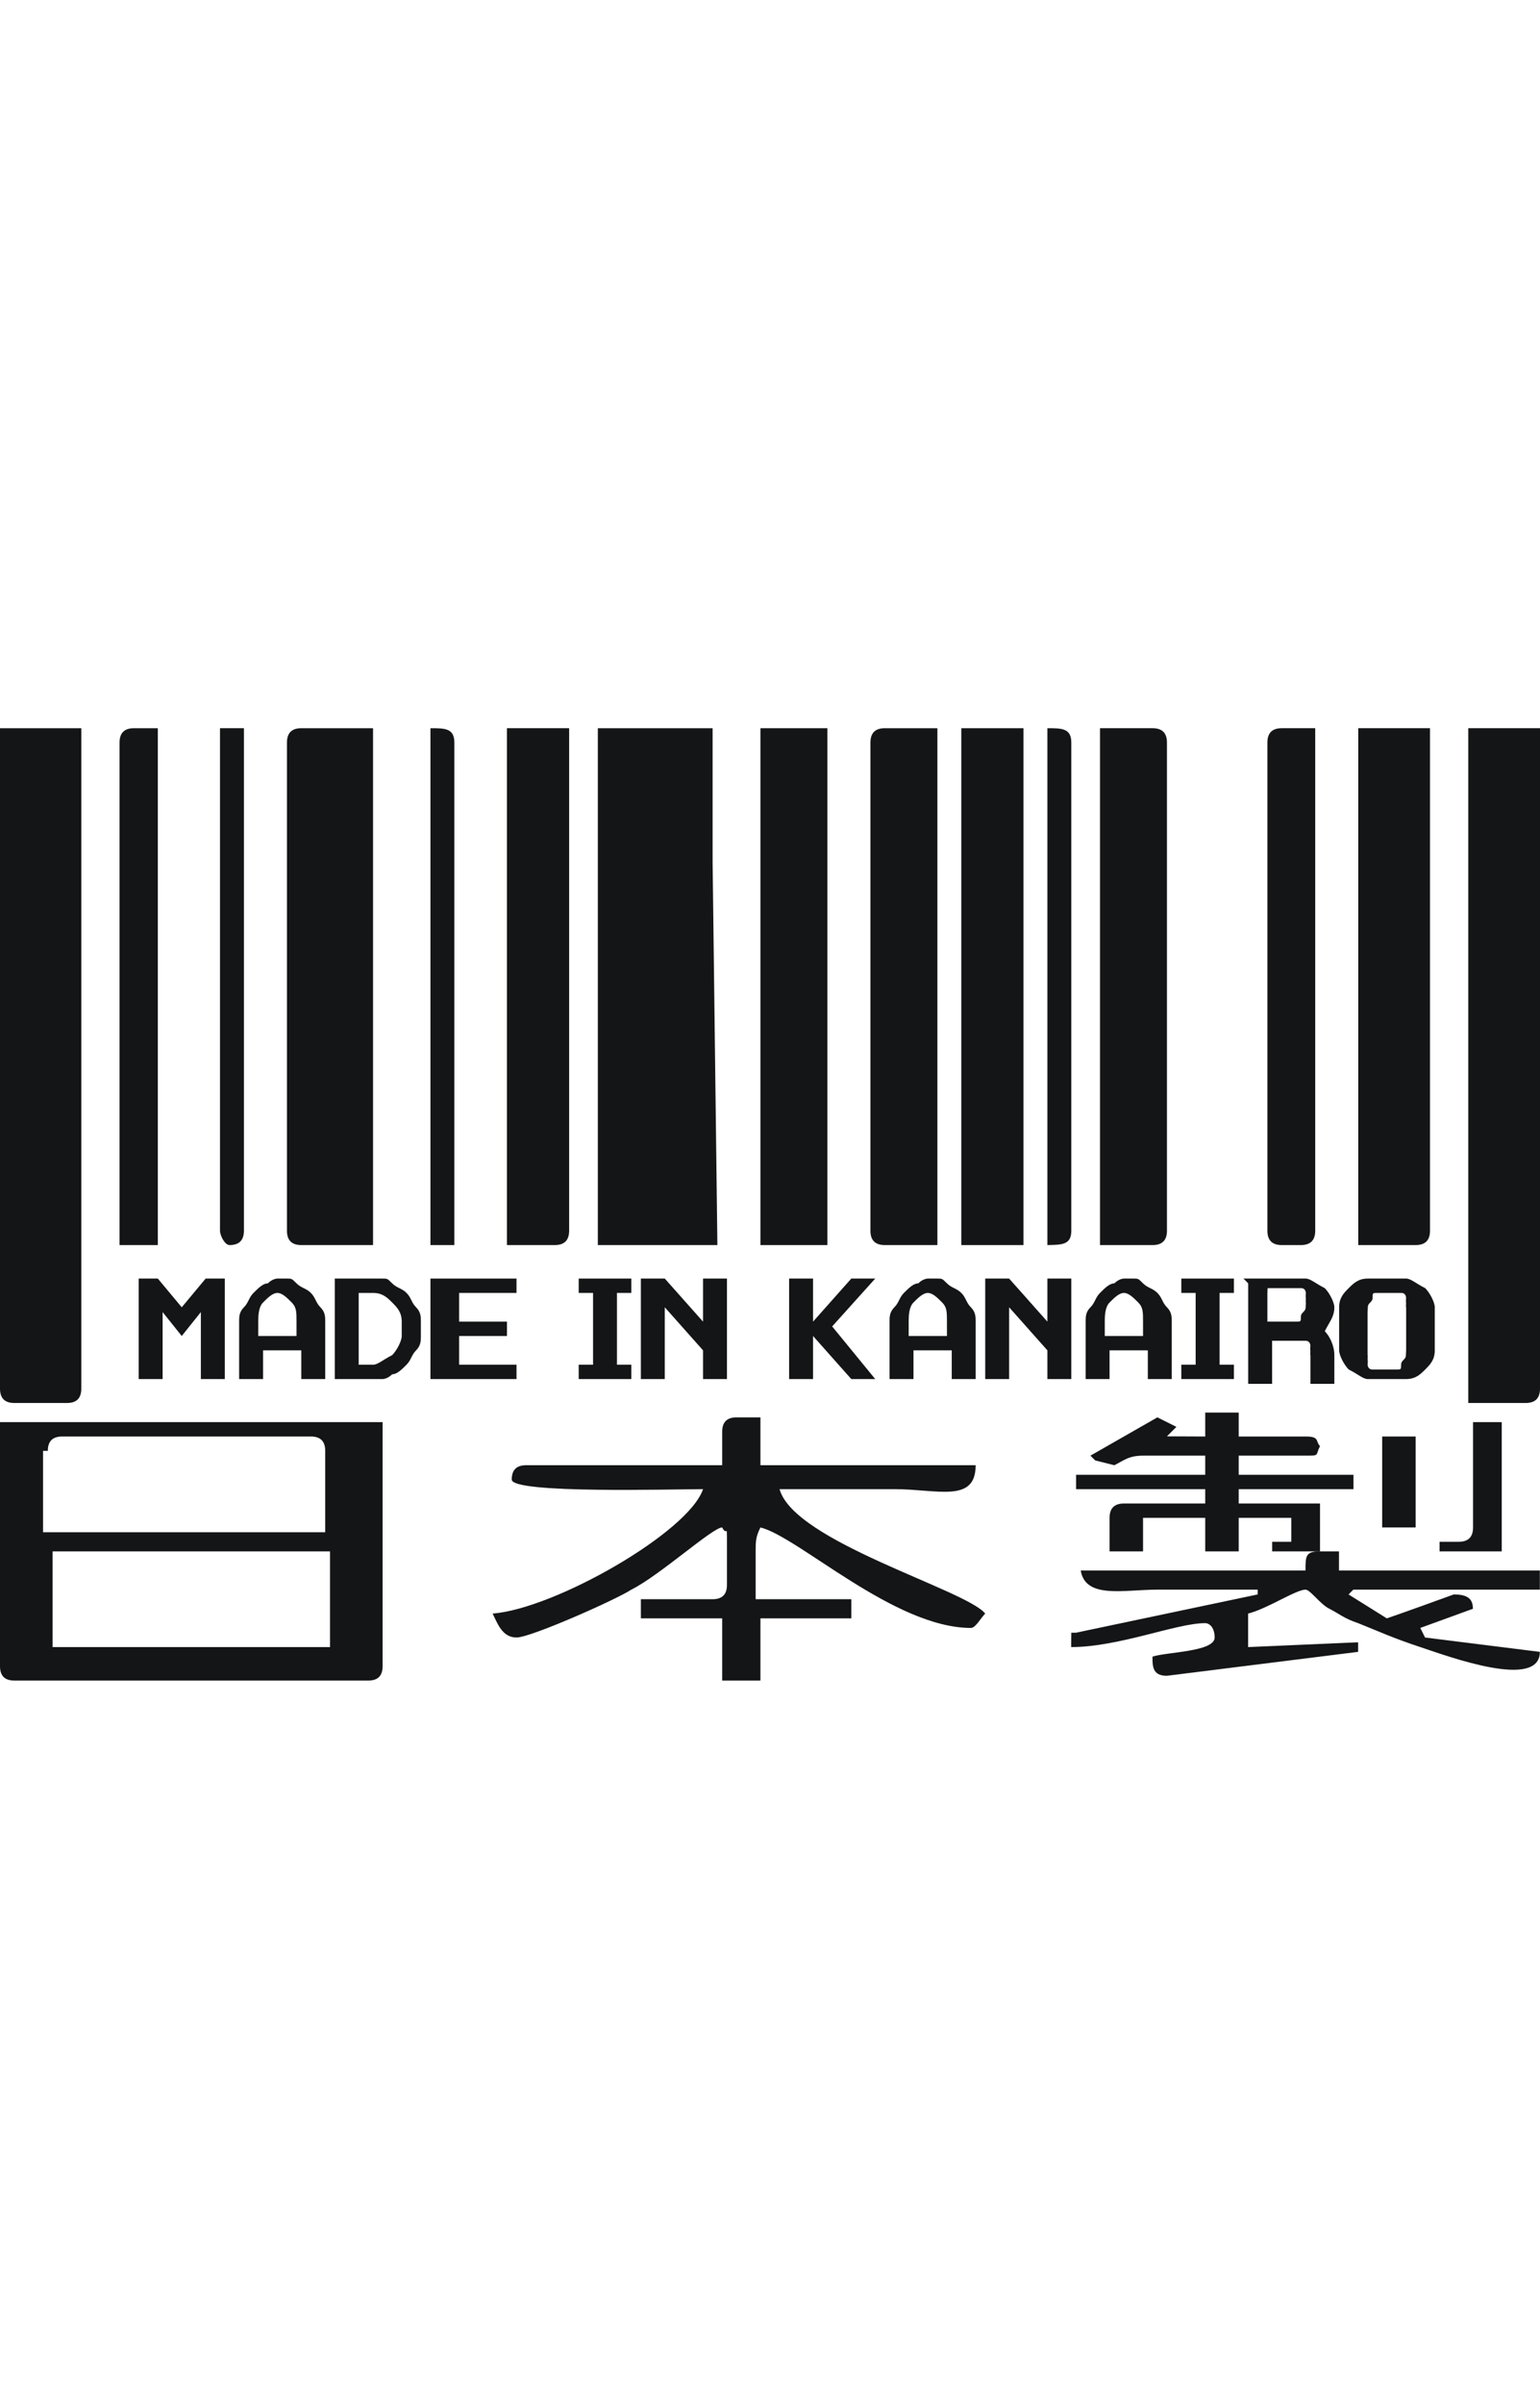 <?xml version="1.0" encoding="UTF-8"?>
<!DOCTYPE svg PUBLIC "-//W3C//DTD SVG 1.1//EN" "http://www.w3.org/Graphics/SVG/1.1/DTD/svg11.dtd">
<!-- Creator: CorelDRAW -->
<svg xmlns="http://www.w3.org/2000/svg" xml:space="preserve" width="25in" height="39in" style="shape-rendering:geometricPrecision; text-rendering:geometricPrecision; image-rendering:optimizeQuality; fill-rule:evenodd; clip-rule:evenodd"
viewBox="0 0 0.322 0.198"
 xmlns:xlink="http://www.w3.org/1999/xlink">
 <defs>
  <style type="text/css">
   <![CDATA[
    .fil0 {fill:#141516}
    .fil1 {fill:#141516;fill-rule:nonzero}
   ]]>
  </style>
 </defs>
 <g id="Layer_x0020_1">
  <g id="_145267344">
   <path id="_145269048" class="fil0" d="M0.06 0.003l0 0.102c0,0.002 0.001,0.003 0.003,0.003l0.015 0 0 -0.108 -0.015 0c-0.002,0 -0.003,0.001 -0.003,0.003z"/>
   <path id="_145269288" class="fil0" d="M0.284 0.108l0.012 0c0.002,0 0.003,-0.001 0.003,-0.003l0 -0.105 -0.015 0 0 0.108z"/>
   <path id="_145268808" class="fil0" d="M0.046 0.105c0,0.001 0.001,0.003 0.002,0.003 0.002,0 0.003,-0.001 0.003,-0.003l0 -0.105 -0.005 0 0 0.105z"/>
   <path id="_145269144" class="fil0" d="M0.23 0.108l0.011 0c0.002,0 0.003,-0.001 0.003,-0.003l0 -0.102c0,-0.002 -0.001,-0.003 -0.003,-0.003l-0.011 0 0 0.108z"/>
   <path id="_145269672" class="fil0" d="M0.09 0.108l0.005 0 0 -0.105c0,-0.003 -0.002,-0.003 -0.005,-0.003l0 0.108z"/>
   <path id="_145270104" class="fil0" d="M0.116 0.108c0.002,0 0.003,-0.001 0.003,-0.003l0 -0.105 -0.013 0 0 0.108 0.01 0z"/>
   <polygon id="_145269744" class="fil0" points="0.125,0.108 0.15,0.108 0.149,0.028 0.149,4.98105e-007 0.125,4.98105e-007 "/>
   <polygon id="_145269552" class="fil0" points="0.159,0.108 0.173,0.108 0.173,4.98105e-007 0.159,4.98105e-007 "/>
   <path id="_145269912" class="fil0" d="M0.219 0.108c0.003,-7.02328e-005 0.005,0 0.005,-0.003l0 -0.102c0,-0.003 -0.002,-0.003 -0.005,-0.003l0 0.108z"/>
   <path id="_145270008" class="fil0" d="M0.025 0.108l0.008 0 0 -0.108 -0.005 0c-0.002,0 -0.003,0.001 -0.003,0.003l0 0.105z"/>
   <path id="_145270080" class="fil0" d="M0.182 0.105c0,0.002 0.001,0.003 0.003,0.003l0.011 0 0 -0.108 -0.011 0c-0.002,0 -0.003,0.001 -0.003,0.003l0 0.102z"/>
   <polygon id="_145269456" class="fil0" points="0.201,0.108 0.214,0.108 0.214,4.98105e-007 0.201,4.98105e-007 "/>
   <path id="_145270872" class="fil0" d="M0.265 0.105c0,0.002 0.001,0.003 0.003,0.003l0.004 0c0.002,0 0.003,-0.001 0.003,-0.003l0 -0.105 -0.007 0c-0.002,0 -0.003,0.001 -0.003,0.003l0 0.102z"/>
   <path id="_145270848" class="fil0" d="M0 0.138c0,0.002 0.001,0.003 0.003,0.003l0.011 0c0.002,0 0.003,-0.001 0.003,-0.003l0 -0.138 -0.017 0 0 0.138z"/>
   <path id="_145270320" class="fil0" d="M0.319 0.141c0.002,0 0.003,-0.001 0.003,-0.003l0 -0.138 -0.015 0 0 0.141 0.012 0z"/>
   <path id="_145270608" class="fil0" d="M0.246 0.146l-0.004 -0.002 -0.014 0.008 0.001 0.001 0.004 0.001c0.002,-0.001 0.003,-0.002 0.006,-0.002l0.013 0 0 0.004 -0.027 0 0 0.003 0.027 0 0 0.003 -0.017 0c-0.002,0 -0.003,0.001 -0.003,0.003l0 0.007 0.007 0 0 -0.007 0.013 0 0 0.007 0.007 0 0 -0.007 0.011 0 0 0.005 -0.004 0 0 0.002 0.01 0 0 -0.01 -0.017 0 0 -0.003 0.024 0 0 -0.003 -0.024 0 0 -0.004 0.014 0c0.003,0 0.002,-0 0.003,-0.002 -0.001,-0.001 -0,-0.002 -0.003,-0.002l-0.014 0 0 -0.005 -0.007 0 0 0.005 -0.008 -3.58636e-005 0.002 -0.002z"/>
   <polygon id="_145270176" class="fil0" points="0.289,0.167 0.296,0.167 0.296,0.148 0.289,0.148 "/>
   <path id="_145270416" class="fil0" d="M0.301 0.172l0.013 0 0 -0.027 -0.006 0 0 0.022c0,0.002 -0.001,0.003 -0.003,0.003l-0.004 0 0 0.003z"/>
   <path id="_145270656" class="fil0" d="M0.224 0.189l-2.88901e-005 0.003c0.01,0 0.022,-0.005 0.028,-0.005 0.001,0 0.002,0.001 0.002,0.003 0,0.003 -0.01,0.003 -0.013,0.004 0,0.002 3.98484e-006,0.004 0.003,0.004l0.04 -0.005 -0 -0.002 -0.023 0.001 -1.99242e-006 -0.007c0.004,-0.001 0.01,-0.005 0.012,-0.005 0.001,0 0.003,0.003 0.005,0.004 0.002,0.001 0.003,0.002 0.006,0.003 0.005,0.002 0.007,0.003 0.013,0.005 0.006,0.002 0.025,0.009 0.025,0.001l-0.024 -0.003 -0.001 -0.002 0.011 -0.004c-0,-0.002 -0.001,-0.003 -0.004,-0.003 -0,0 -0.011,0.004 -0.014,0.005l-0.008 -0.005 0.001 -0.001 0.039 0 0 -0.004 -0.042 0 0 -0.004 -0.004 0c-0.003,0 -0.003,0.001 -0.003,0.004l-0.047 0c0.001,0.006 0.009,0.004 0.016,0.004 0.007,-4.98105e-007 0.014,0 0.021,0l0 0.001 -0.038 0.008z"/>
   <path id="_145270728" class="fil0" d="M0.147 0.159c-0.003,0.009 -0.031,0.025 -0.044,0.026 0.001,0.002 0.002,0.005 0.005,0.005 0.003,0 0.021,-0.008 0.024,-0.01 0.006,-0.003 0.017,-0.013 0.019,-0.013 0.001,0.002 0.001,-0.001 0.001,0.003l0 0.009c0,0.002 -0.001,0.003 -0.003,0.003l-0.015 0 0 0.004 0.017 0 0 0.013 0.008 0 0 -0.013 0.019 0 0 -0.004 -0.02 0 0 -0.01c0,-0.002 0,-0.003 0.001,-0.005 0.008,0.002 0.028,0.021 0.044,0.021 0.001,0 0.002,-0.002 0.003,-0.003 -0.004,-0.005 -0.04,-0.015 -0.043,-0.026 0.008,0 0.016,0 0.024,0 0.009,0 0.017,0.003 0.017,-0.005l-0.045 0 0 -0.01 -0.005 0c-0.002,0 -0.003,0.001 -0.003,0.003l0 0.007 -0.041 0c-0.002,0 -0.003,0.001 -0.003,0.003 0,0.003 0.034,0.002 0.04,0.002z"/>
   <path id="_145271568" class="fil0" d="M0.011 0.172l0.058 0 0 0.02 -0.058 0 0 -0.02zm-0.001 -0.021c0,-0.002 0.001,-0.003 0.003,-0.003l0.052 0c0.002,0 0.003,0.001 0.003,0.003l0 0.017 -0.059 0 0 -0.017zm-0.01 0.045c0,0.002 0.001,0.003 0.003,0.003l0.074 0c0.002,0 0.003,-0.001 0.003,-0.003l0 -0.051 -0.08 0 0 0.051z"/>
   <path id="_145271400" class="fil1" d="M0.029 0.115l0.004 0 0.005 0.006 0.005 -0.006 0.004 0c0,0 0,0.007 0,0.021l-0.005 0 0 -0.014 -0.004 0.005 -0.004 -0.005 0 0.014 -0.005 0c0,0 0,-0.007 0,-0.021z"/>
   <path id="_1452714001" class="fil1" d="M0.057 0.115c0,0 0.001,0 0.003,0 0.001,0 0.001,0 0.002,0.001 0.001,0.001 0.002,0.001 0.003,0.002 0.001,0.001 0.001,0.002 0.002,0.003 0.001,0.001 0.001,0.002 0.001,0.003l0 0.012 -0.005 0 0 -0.006 -0.008 0 0 0.006 -0.005 0 0 -0.012c0,-0.001 0,-0.002 0.001,-0.003 0.001,-0.001 0.001,-0.002 0.002,-0.003 0.001,-0.001 0.002,-0.002 0.003,-0.002 0.001,-0.001 0.002,-0.001 0.002,-0.001zm0.004 0.005c-0.001,-0.001 -0.002,-0.002 -0.003,-0.002 -0.001,0 -0.002,0.001 -0.003,0.002 -0.001,0.001 -0.001,0.003 -0.001,0.004l0 0.003 0.008 0 0 -0.003c0,-0.002 -0,-0.003 -0.001,-0.004z"/>
   <path id="_14527140012" class="fil1" d="M0.07 0.115c0,0 0.003,0 0.01,0 0.001,0 0.001,0 0.002,0.001 0.001,0.001 0.002,0.001 0.003,0.002 0.001,0.001 0.001,0.002 0.002,0.003 0.001,0.001 0.001,0.002 0.001,0.003l0 0.003c0,0.001 -0,0.002 -0.001,0.003 -0.001,0.001 -0.001,0.002 -0.002,0.003 -0.001,0.001 -0.002,0.002 -0.003,0.002 -0.001,0.001 -0.002,0.001 -0.002,0.001l-0.01 0 0 -0.021zm0.005 0.003l0 0.015 0.003 0c0.001,0 0.002,-0.001 0.004,-0.002 0.001,-0.001 0.002,-0.003 0.002,-0.004l0 -0.003c0,-0.002 -0.001,-0.003 -0.002,-0.004 -0.001,-0.001 -0.002,-0.002 -0.004,-0.002l-0.003 0z"/>
   <polygon id="_145271400123" class="fil1" points="0.09,0.115 0.096,0.115 0.108,0.115 0.108,0.118 0.096,0.118 0.096,0.124 0.106,0.124 0.106,0.127 0.096,0.127 0.096,0.133 0.108,0.133 0.108,0.136 0.096,0.136 0.09,0.136 "/>
   <polygon id="_1452714001234" class="fil1" points="0.121,0.115 0.132,0.115 0.132,0.118 0.129,0.118 0.129,0.133 0.132,0.133 0.132,0.136 0.121,0.136 0.121,0.133 0.124,0.133 0.124,0.118 0.121,0.118 "/>
   <polygon id="_14527140012345" class="fil1" points="0.134,0.115 0.139,0.115 0.147,0.124 0.147,0.115 0.152,0.115 0.152,0.136 0.147,0.136 0.147,0.13 0.139,0.121 0.139,0.136 0.134,0.136 "/>
   <polygon id="_145271400123456" class="fil1" points="0.165,0.115 0.17,0.115 0.17,0.124 0.178,0.115 0.183,0.115 0.174,0.125 0.183,0.136 0.178,0.136 0.17,0.127 0.17,0.136 0.165,0.136 "/>
   <path id="_1452714001234567" class="fil1" d="M0.193 0.115c0,0 0.001,0 0.003,0 0.001,0 0.001,0 0.002,0.001 0.001,0.001 0.002,0.001 0.003,0.002 0.001,0.001 0.001,0.002 0.002,0.003 0.001,0.001 0.001,0.002 0.001,0.003l0 0.012 -0.005 0 0 -0.006 -0.008 0 0 0.006 -0.005 0 0 -0.012c0,-0.001 0,-0.002 0.001,-0.003 0.001,-0.001 0.001,-0.002 0.002,-0.003 0.001,-0.001 0.002,-0.002 0.003,-0.002 0.001,-0.001 0.002,-0.001 0.002,-0.001zm0.004 0.005c-0.001,-0.001 -0.002,-0.002 -0.003,-0.002 -0.001,0 -0.002,0.001 -0.003,0.002 -0.001,0.001 -0.001,0.003 -0.001,0.004l0 0.003 0.008 0 0 -0.003c0,-0.002 -0,-0.003 -0.001,-0.004z"/>
   <polygon id="_14527140012345678" class="fil1" points="0.206,0.115 0.211,0.115 0.219,0.124 0.219,0.115 0.224,0.115 0.224,0.136 0.219,0.136 0.219,0.13 0.211,0.121 0.211,0.136 0.206,0.136 "/>
   <path id="_145271400123456789" class="fil1" d="M0.234 0.115c0,0 0.001,0 0.003,0 0.001,0 0.001,0 0.002,0.001 0.001,0.001 0.002,0.001 0.003,0.002 0.001,0.001 0.001,0.002 0.002,0.003 0.001,0.001 0.001,0.002 0.001,0.003l0 0.012 -0.005 0 0 -0.006 -0.008 0 0 0.006 -0.005 0 0 -0.012c0,-0.001 0,-0.002 0.001,-0.003 0.001,-0.001 0.001,-0.002 0.002,-0.003 0.001,-0.001 0.002,-0.002 0.003,-0.002 0.001,-0.001 0.002,-0.001 0.002,-0.001zm0.004 0.005c-0.001,-0.001 -0.002,-0.002 -0.003,-0.002 -0.001,0 -0.002,0.001 -0.003,0.002 -0.001,0.001 -0.001,0.003 -0.001,0.004l0 0.003 0.008 0 0 -0.003c0,-0.002 -0,-0.003 -0.001,-0.004z"/>
   <polygon id="_14527140012345678910" class="fil1" points="0.247,0.115 0.258,0.115 0.258,0.118 0.255,0.118 0.255,0.133 0.258,0.133 0.258,0.136 0.247,0.136 0.247,0.133 0.25,0.133 0.25,0.118 0.247,0.118 "/>
   <path id="_1452714001234567891011" class="fil1" d="M0.26 0.115c0,0 0.004,0 0.013,0 0.001,0 0.002,0.001 0.004,0.002 0.001,0.001 0.002,0.003 0.002,0.004 0,0.002 -0.001,0.003 -0.002,0.005 0.001,0.001 0.002,0.003 0.002,0.005l0 0.006 -0.005 0 0 -0.006c0,-8.26855e-005 -4.48295e-006,-0 -1.34488e-005,-0 -8.46779e-006,-0 -4.83162e-005,-0 -0,-0.001 -6.6248e-005,-0 -0,-0.001 -0,-0.001 -0,-0 -0,-0.001 -0.001,-0.001 -0,-0 -0.001,-0 -0.001,-0l-0.006 0 0 0.009 -0.005 0 0 -0.021zm0.005 0.003l0 0.006 0.006 0c0.001,0 0.001,-0 0.001,-0.001 0,-0.001 0.001,-0.001 0.001,-0.002l5.27991e-005 -0.001c0,-7.72063e-005 -4.48295e-006,-0 -1.34488e-005,-0 -8.46779e-006,-0 -4.83162e-005,-0 -0,-0.001 -6.6248e-005,-0 -0,-0.001 -0,-0.001 -0,-0 -0,-0.001 -0.001,-0.001 -0,-0 -0.001,-0 -0.001,-0l-0.006 0z"/>
   <path id="_145271400123456789101112" class="fil1" d="M0.286 0.115c0,0 0.003,0 0.008,0 0.001,0 0.002,0.001 0.004,0.002 0.001,0.001 0.002,0.003 0.002,0.004l0 0.009c0,0.002 -0.001,0.003 -0.002,0.004 -0.001,0.001 -0.002,0.002 -0.004,0.002l-0.008 0c-0.001,0 -0.002,-0.001 -0.004,-0.002 -0.001,-0.001 -0.002,-0.003 -0.002,-0.004l0 -0.009c0,-0.002 0.001,-0.003 0.002,-0.004 0.001,-0.001 0.002,-0.002 0.004,-0.002zm0.002 0.003c-0.001,0 -0.001,0 -0.001,0.001 -0,0.001 -0.001,0.001 -0.001,0.002l-5.27991e-005 0.001 0 0.009c0,8.21874e-005 4.48295e-006,0 1.29507e-005,0 8.96589e-006,0 4.88143e-005,0 0,0.001 7.02328e-005,0 0,0.001 0,0.001 0,0 0,0.001 0.001,0.001 0,0 0.001,0 0.001,0l0.004 0c0.001,0 0.001,-0 0.001,-0.001 0,-0.001 0.001,-0.001 0.001,-0.002l5.27991e-005 -0.001 0 -0.009c0,-7.72063e-005 -4.48295e-006,-0 -1.34488e-005,-0 -8.46779e-006,-0 -4.83162e-005,-0 -0,-0.001 -6.6248e-005,-0 -0,-0.001 -0,-0.001 -0,-0 -0,-0.001 -0.001,-0.001 -0,-0 -0.001,-0 -0.001,-0l-0.004 0z"/>
  </g>
 </g>
</svg>
